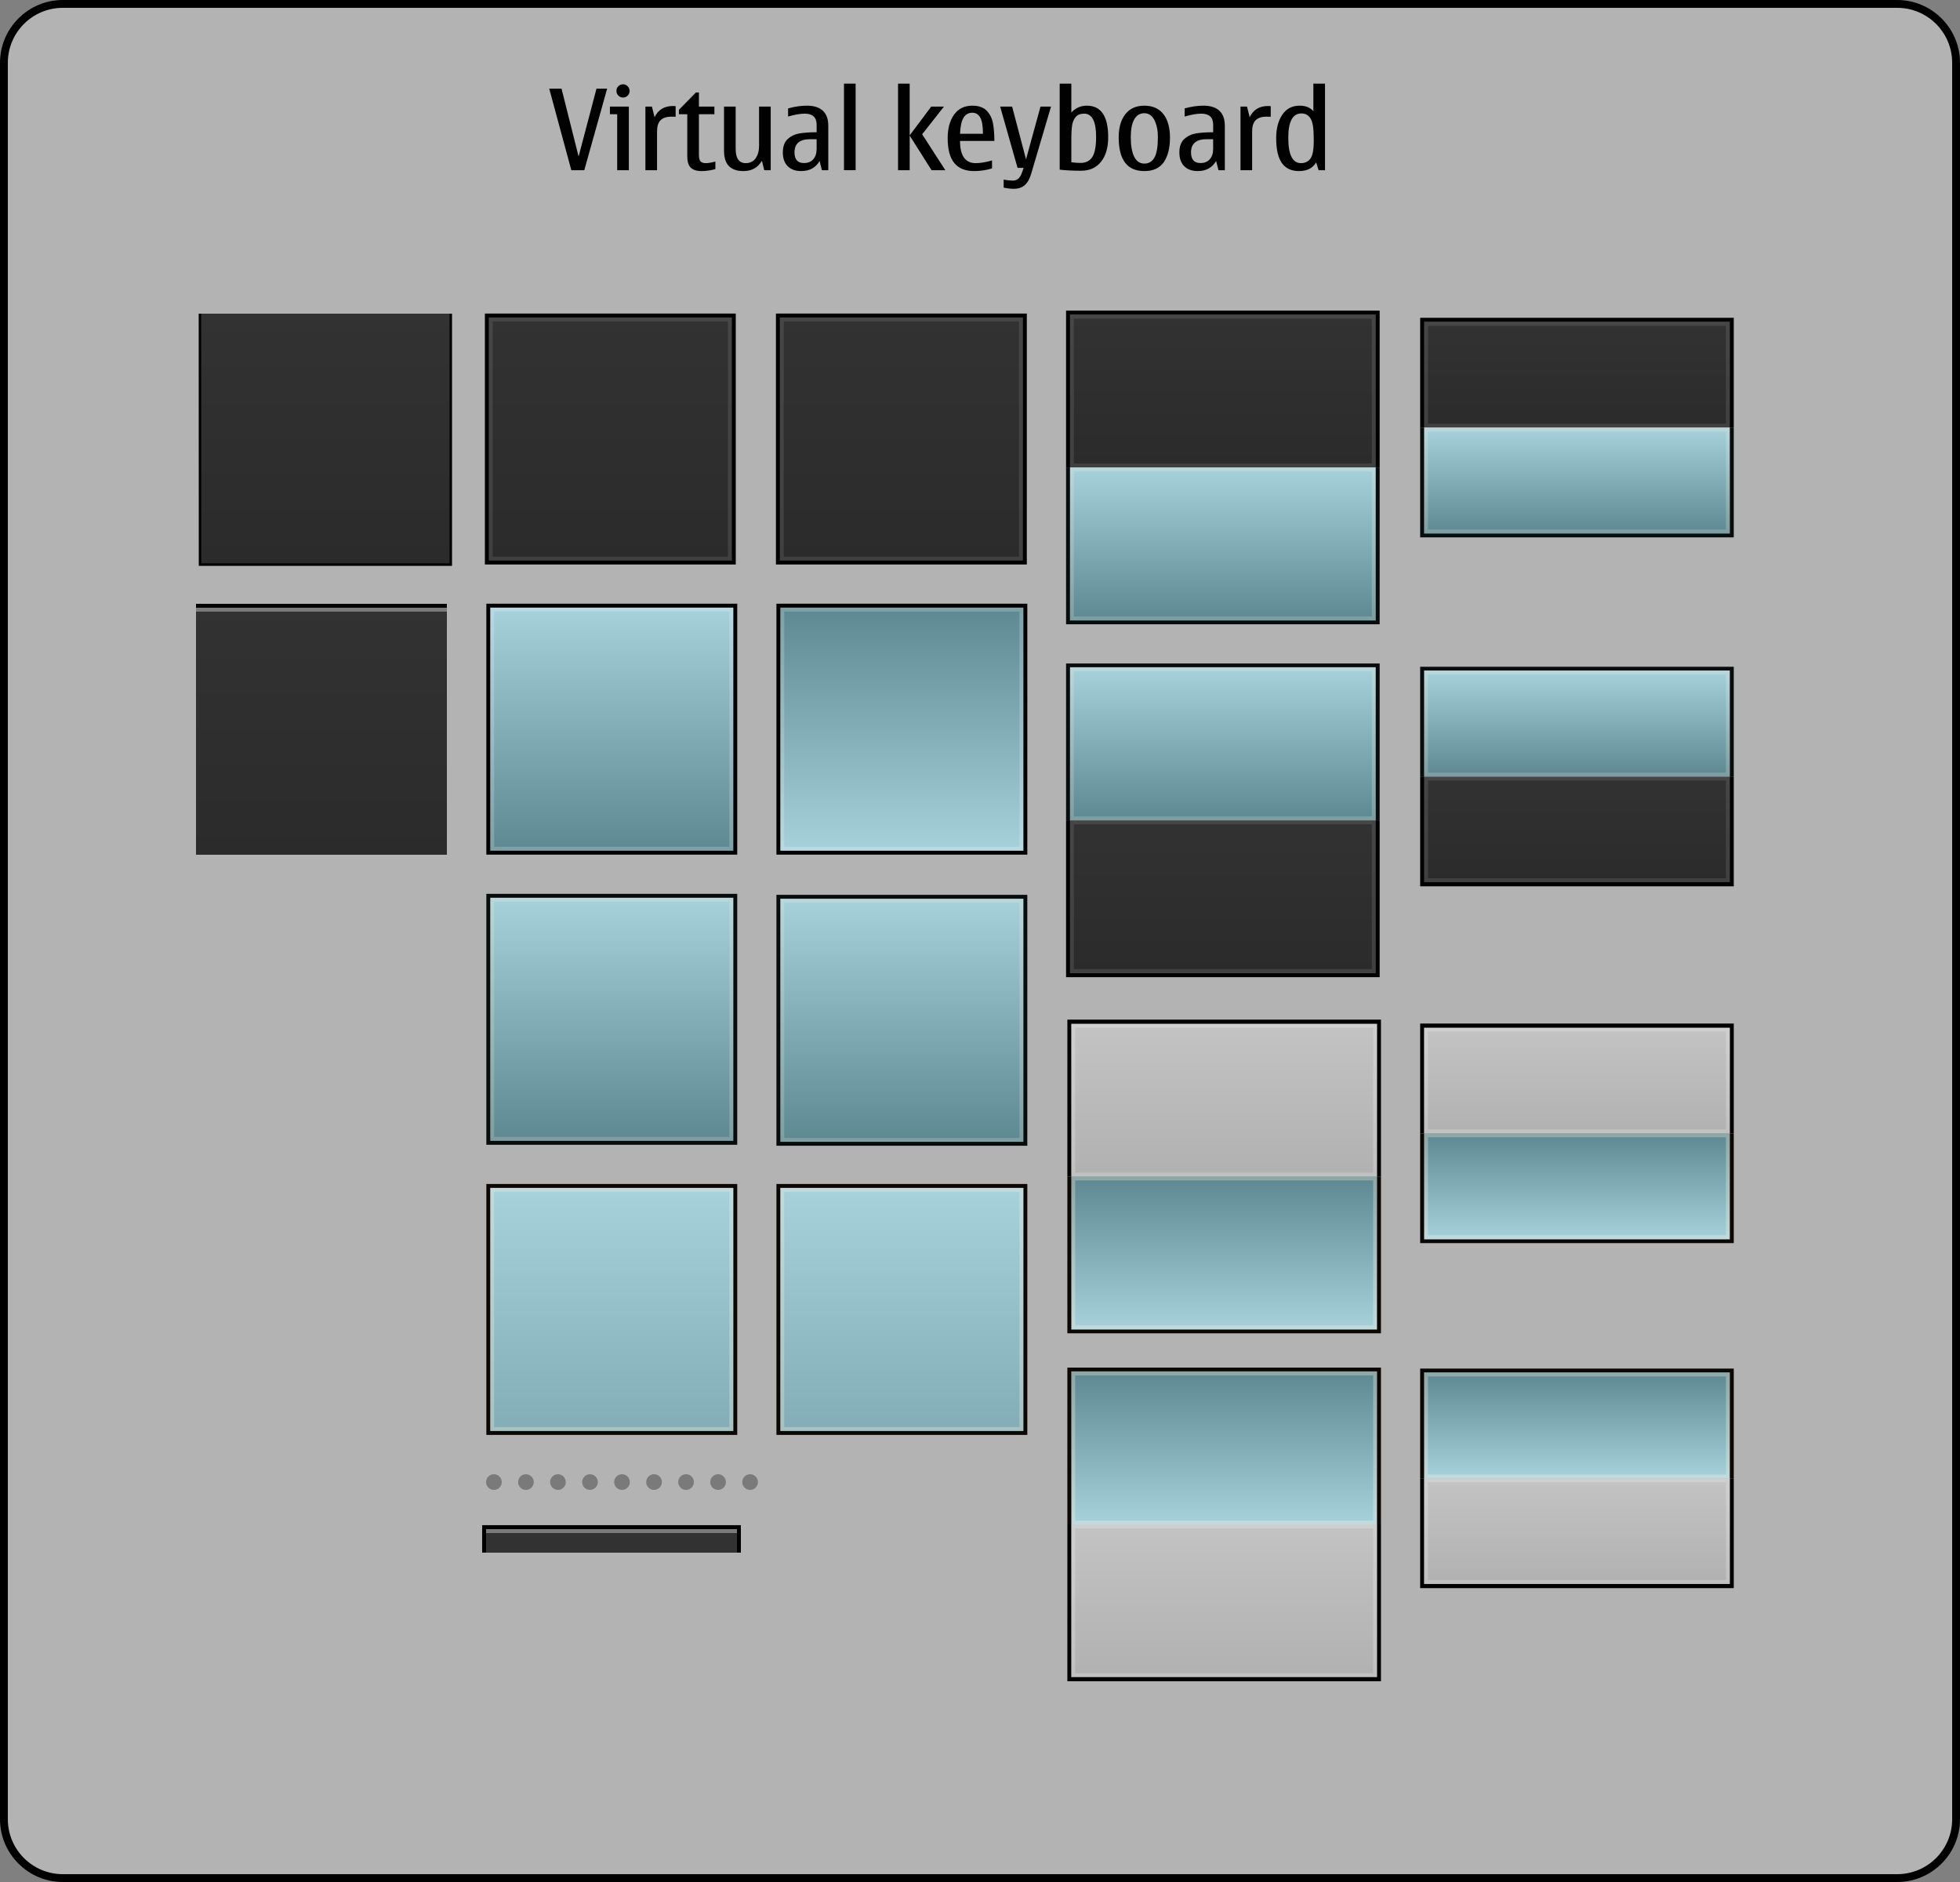 <?xml version="1.0" encoding="utf-8"?>
<!-- Generator: Adobe Illustrator 14.0.0, SVG Export Plug-In . SVG Version: 6.00 Build 43363)  -->
<!DOCTYPE svg PUBLIC "-//W3C//DTD SVG 1.1//EN" "http://www.w3.org/Graphics/SVG/1.1/DTD/svg11.dtd">
<svg version="1.1" id="Layer_1" xmlns="http://www.w3.org/2000/svg" xmlns:xlink="http://www.w3.org/1999/xlink" x="0px" y="0px"
	 width="500px" height="480px" viewBox="0 0 500 480" enable-background="new 0 0 500 480" xml:space="preserve">
<rect x="0" y="0" width="500" height="480" fill="#808080" stroke="none"/>
<g id="vkb-layer">
</g>
<g id="vkb">
	<g id="virtualkeyboardThemeTemplateHelper">
		<g id="helperBackground">
			<g>
				<path fill="#B3B3B3" d="M16,479c-8.271,0-15-6.729-15-15V16C1,7.729,7.729,1,16,1h468c8.271,0,15,6.729,15,15v448
					c0,8.271-6.729,15-15,15H16z"/>
				<g>
					<path d="M484,2c7.72,0,14,6.28,14,14v448c0,7.72-6.28,14-14,14H16c-7.72,0-14-6.28-14-14V16C2,8.28,8.28,2,16,2H484 M484,0H16
						C7.2,0,0,7.2,0,16v448c0,8.8,7.2,16,16,16h468c8.8,0,16-7.2,16-16V16C500,7.2,492.8,0,484,0L484,0z"/>
				</g>
			</g>
		</g>
		<g>
			<path fill="#010101" d="M145.746,43.409l-5.635-20.794h3.138l4.352,17.307l4.561-17.307h2.72l-5.83,20.794H145.746z"/>
			<path fill="#010101" d="M160.418,43.409h-2.971V29.128h-1.855V27.19h4.826V43.409L160.418,43.409z M158.939,21.499
				c0.455,0,0.848,0.167,1.178,0.502c0.33,0.335,0.496,0.729,0.496,1.186c0,0.465-0.164,0.862-0.488,1.192
				c-0.326,0.33-0.721,0.495-1.186,0.495c-0.475,0-0.875-0.165-1.199-0.495c-0.326-0.33-0.488-0.728-0.488-1.192
				c0-0.474,0.162-0.874,0.488-1.2C158.064,21.662,158.465,21.499,158.939,21.499z"/>
			<path fill="#010101" d="M166.303,27.189l0.684,2.705c0.902-1.906,2.473-2.859,4.714-2.859c0.298,0,0.517,0.015,0.655,0.043v2.705
				c-0.232-0.019-0.58-0.027-1.045-0.027c-1.274,0-2.209,0.305-2.804,0.913c-0.595,0.608-0.893,1.56-0.893,2.853v9.888h-2.971V27.19
				L166.303,27.189L166.303,27.189z"/>
			<path fill="#010101" d="M178.98,43.633c-1.265,0-2.189-0.295-2.775-0.887c-0.586-0.59-0.879-1.531-0.879-2.824V29.128h-2.134
				v-1.116l4.337-4.421h0.768v3.599h3.947v1.938h-3.947v10.307c0,0.884,0.145,1.467,0.433,1.75c0.288,0.284,0.726,0.425,1.312,0.425
				c0.604,0,1.422-0.134,2.454-0.404v1.926C181.249,43.465,180.077,43.633,178.98,43.633z"/>
			<path fill="#010101" d="M189.65,43.633c-1.655,0-2.895-0.431-3.717-1.291c-0.823-0.859-1.234-2.149-1.234-3.869V27.189h2.971
				v10.767c0,1.218,0.213,2.132,0.641,2.741c0.428,0.608,1.074,0.912,1.939,0.912c1.078,0,1.912-0.408,2.503-1.227
				c0.591-0.819,0.886-1.883,0.886-3.193v-10h2.971v16.22h-1.646l-0.601-2.399C193.332,42.758,191.761,43.633,189.65,43.633z"/>
			<path fill="#010101" d="M209.078,41.066c-1.004,1.711-2.566,2.566-4.687,2.566c-1.479,0-2.629-0.416-3.452-1.248
				c-0.822-0.832-1.234-1.997-1.234-3.494c0-1.543,0.424-2.693,1.27-3.452c0.846-0.757,1.859-1.231,3.041-1.423
				c1.18-0.189,2.617-0.285,4.309-0.285v-1.911c0-1.888-1.009-2.831-3.025-2.831c-1.163,0-2.581,0.246-4.254,0.739v-2.078
				c1.682-0.465,3.281-0.697,4.797-0.697c1.785,0,3.141,0.431,4.066,1.29c0.924,0.859,1.387,2.127,1.387,3.801v11.366h-1.617
				L209.078,41.066z M208.324,35.502h-1.659c-1.33,0-2.327,0.281-2.991,0.844c-0.666,0.562-0.998,1.4-0.998,2.517
				c0,0.911,0.203,1.593,0.607,2.044c0.404,0.451,1.011,0.676,1.82,0.676c1.021,0,1.814-0.325,2.377-0.977
				c0.562-0.65,0.844-1.533,0.844-2.649V35.502z"/>
			<path fill="#010101" d="M215.299,43.409V21.332h2.971v22.077H215.299z"/>
			<path fill="#010101" d="M235.242,34.246l5.913,9.163h-3.515l-5.578-8.828v8.828h-2.971V21.332h2.971v13.193l5.494-7.336h3.25
				L235.242,34.246z"/>
			<path fill="#010101" d="M253.066,40.927v2.022c-1.461,0.455-2.971,0.684-4.533,0.684c-2.27,0-3.966-0.684-5.091-2.051
				s-1.688-3.473-1.688-6.318c0-2.5,0.544-4.512,1.632-6.031c1.088-1.521,2.641-2.28,4.658-2.28c1.637,0,2.866,0.435,3.688,1.304
				c0.822,0.869,1.351,1.934,1.582,3.193c0.23,1.261,0.351,2.76,0.351,4.498h-8.76c0,1.889,0.336,3.304,1.005,4.247
				c0.669,0.944,1.673,1.415,3.013,1.415C250.058,41.609,251.438,41.383,253.066,40.927z M244.906,34.121h5.844
				c0-1.962-0.232-3.348-0.697-4.156c-0.465-0.808-1.134-1.214-2.008-1.214c-0.977,0-1.723,0.419-2.238,1.255
				C245.291,30.844,244.99,32.215,244.906,34.121z"/>
			<path fill="#010101" d="M259.578,42.81l-4.436-15.62h3.055l3.543,13.444l3.695-13.444h2.678l-5.076,17.195
				c-0.391,1.293-0.939,2.244-1.646,2.854c-0.705,0.607-1.627,0.912-2.761,0.912c-0.78,0-1.646-0.098-2.595-0.292v-2.05
				c0.855,0.167,1.636,0.25,2.343,0.25c0.642,0,1.164-0.216,1.569-0.648c0.404-0.432,0.792-1.299,1.164-2.601H259.578z"/>
			<path fill="#010101" d="M273.303,21.332v7.363c1.063-1.162,2.375-1.743,3.947-1.743c1.813,0,3.174,0.669,4.086,2.009
				c0.911,1.338,1.367,3.347,1.367,6.024c0,2.677-0.614,4.774-1.842,6.29c-1.229,1.516-2.914,2.273-5.063,2.273
				c-2.11,0-3.933-0.094-5.467-0.279V21.332H273.303z M273.303,35.236v6.15c0.864,0.111,1.637,0.168,2.314,0.168
				c1.367,0,2.376-0.5,3.027-1.5c0.647-0.999,0.977-2.717,0.977-5.152c0-1.972-0.256-3.45-0.768-4.436
				c-0.515-0.986-1.273-1.479-2.287-1.479c-0.986,0-1.717,0.298-2.189,0.893c-0.475,0.596-0.771,1.318-0.893,2.169
				C273.363,32.9,273.303,33.963,273.303,35.236z"/>
			<path fill="#010101" d="M291.922,43.633c-2.186,0-3.822-0.717-4.91-2.148c-1.088-1.431-1.631-3.58-1.631-6.443
				c0-2.492,0.564-4.463,1.693-5.913c1.131-1.45,2.746-2.176,4.848-2.176c2.119,0,3.739,0.716,4.859,2.147
				c1.121,1.432,1.682,3.432,1.682,5.997c0,2.642-0.523,4.724-1.568,6.249C295.848,42.87,294.189,43.633,291.922,43.633z
				 M291.922,41.722c1.143,0,2.006-0.519,2.586-1.556c0.582-1.036,0.873-2.772,0.873-5.209c0-1.72-0.299-3.163-0.893-4.33
				c-0.596-1.166-1.451-1.75-2.566-1.75c-1.135,0-1.994,0.525-2.58,1.576c-0.586,1.051-0.879,2.552-0.879,4.504
				c0,2.195,0.293,3.871,0.879,5.028C289.928,41.142,290.787,41.722,291.922,41.722z"/>
			<path fill="#010101" d="M310.232,41.066c-1.004,1.711-2.565,2.566-4.688,2.566c-1.479,0-2.629-0.416-3.448-1.248
				c-0.824-0.832-1.234-1.997-1.234-3.494c0-1.543,0.423-2.693,1.27-3.452c0.846-0.757,1.859-1.231,3.04-1.423
				c1.181-0.189,2.617-0.285,4.312-0.285v-1.911c0-1.888-1.012-2.831-3.025-2.831c-1.163,0-2.581,0.246-4.254,0.739v-2.078
				c1.684-0.465,3.279-0.697,4.798-0.697c1.785,0,3.142,0.431,4.063,1.29c0.926,0.859,1.39,2.127,1.39,3.801v11.366h-1.618
				L310.232,41.066z M309.48,35.502h-1.66c-1.33,0-2.326,0.281-2.991,0.844s-0.997,1.4-0.997,2.517c0,0.911,0.202,1.593,0.605,2.044
				c0.402,0.451,1.012,0.676,1.818,0.676c1.021,0,1.814-0.325,2.378-0.977c0.563-0.65,0.847-1.533,0.847-2.649V35.502L309.48,35.502
				z"/>
			<path fill="#010101" d="M318.113,27.189l0.684,2.705c0.901-1.906,2.473-2.859,4.713-2.859c0.299,0,0.518,0.015,0.656,0.043v2.705
				c-0.232-0.019-0.581-0.027-1.046-0.027c-1.274,0-2.208,0.305-2.804,0.913s-0.896,1.56-0.896,2.853v9.888h-2.971V27.19
				L318.113,27.189L318.113,27.189z"/>
			<path fill="#010101" d="M336.383,43.409l-0.627-1.994c-0.854,1.478-2.32,2.218-4.395,2.218c-1.926,0-3.373-0.682-4.346-2.043
				c-0.972-1.363-1.457-3.49-1.457-6.381c0-2.428,0.52-4.41,1.557-5.949c1.037-1.538,2.508-2.308,4.414-2.308
				c1.562,0,2.731,0.47,3.516,1.409v-7.029h2.971v22.077H336.383z M335.143,36.018l-0.015-0.921c0-2.417-0.271-4.049-0.815-4.896
				c-0.545-0.846-1.315-1.269-2.319-1.269c-1.115,0-1.953,0.517-2.513,1.548c-0.559,1.032-0.838,2.58-0.838,4.645
				c0,2.166,0.271,3.789,0.812,4.867c0.539,1.078,1.349,1.617,2.428,1.617c1.052,0,1.854-0.39,2.42-1.171
				C334.861,39.658,335.143,38.184,335.143,36.018z"/>
		</g>
	</g>
	<g id="keyboard-handle-decoration">
		<circle fill="#7A7A7A" cx="126" cy="377.999" r="2"/>
		<circle fill="#7A7A7A" cx="134.168" cy="377.999" r="2"/>
		<circle fill="#7A7A7A" cx="142.338" cy="377.999" r="2"/>
		<circle fill="#7A7A7A" cx="150.506" cy="377.999" r="2"/>
		<circle fill="#7A7A7A" cx="158.676" cy="377.999" r="2"/>
		<circle fill="#7A7A7A" cx="166.844" cy="377.999" r="2"/>
		<circle fill="#7A7A7A" cx="175.014" cy="377.999" r="2"/>
		<circle fill="#7A7A7A" cx="183.182" cy="377.999" r="2"/>
		<circle fill="#7A7A7A" cx="191.352" cy="377.999" r="2"/>
	</g>
	<g id="keyboard-handle-background">
		<path d="M123,395.988v-7h66v7H123z"/>
		<rect x="124" y="389.988" fill="#323232" width="64" height="6"/>
		<g>
			<line fill="none" stroke="#020202" x1="124" y1="389.5" x2="188" y2="389.5"/>
			<line fill="none" stroke="#7A7A7A" x1="124" y1="390.5" x2="188" y2="390.5"/>
		</g>
	</g>
	<g id="keyboard-background">
		
			<linearGradient id="SVGID_1_" gradientUnits="userSpaceOnUse" x1="75" y1="212" x2="75" y2="276" gradientTransform="matrix(1 0 0 1 8 -132)">
			<stop  offset="0" style="stop-color:#323232"/>
			<stop  offset="1" style="stop-color:#2B2B2B"/>
		</linearGradient>
		<polygon fill="url(#SVGID_1_)" points="115,80 51,80 51.022,144 115,144 		"/>
		<path d="M115.314,80v64.314l0,0H50.708L50.686,80h0.628l0.022,63.686l0,0h63.35V80H115.314z"/>
	</g>
	<g id="keyboard-toolbar-background">
		
			<linearGradient id="SVGID_2_" gradientUnits="userSpaceOnUse" x1="74" y1="350" x2="74" y2="286" gradientTransform="matrix(1 0 0 1 8 -132)">
			<stop  offset="0" style="stop-color:#2B2B2B"/>
			<stop  offset="1" style="stop-color:#323232"/>
		</linearGradient>
		<rect x="50" y="154" fill="url(#SVGID_2_)" width="64" height="64"/>
		<line fill="none" stroke="#020202" x1="50" y1="154.5" x2="114" y2="154.5"/>
		<line fill="none" stroke="#7A7A7A" x1="50" y1="155.5" x2="114" y2="155.5"/>
	</g>
	<g id="keyboard-toolbar-button-pressed-selected">
		<g>
			<g>
				
					<linearGradient id="SVGID_3_" gradientUnits="userSpaceOnUse" x1="148.07" y1="434.473" x2="148.07" y2="497.472" gradientTransform="matrix(1 0 0 1 8 -132)">
					<stop  offset="0" style="stop-color:#A7D1DB"/>
					<stop  offset="1" style="stop-color:#82ADB6"/>
				</linearGradient>
				<rect x="124.57" y="302.473" fill="url(#SVGID_3_)" width="63" height="62.999"/>
				<path fill="#0C0702" d="M187.07,302.973v61.999h-62v-61.999H187.07 M188.07,301.973h-64v63.999h64V301.973L188.07,301.973z"/>
			</g>
			<g opacity="0.3">
				<path fill="#FFF3DC" d="M186.06,303.969v60h-60v-60H186.06 M187.06,302.969h-62v62h62V302.969L187.06,302.969z"/>
			</g>
		</g>
	</g>
	<g id="keyboard-toolbar-button-selected">
		<g>
			<g>
				
					<linearGradient id="SVGID_4_" gradientUnits="userSpaceOnUse" x1="148.07" y1="360.472" x2="148.07" y2="423.473" gradientTransform="matrix(1 0 0 1 8 -132)">
					<stop  offset="0" style="stop-color:#A7D1DB"/>
					<stop  offset="1" style="stop-color:#5D8891"/>
				</linearGradient>
				<rect x="124.57" y="228.472" fill="url(#SVGID_4_)" width="63" height="63"/>
				<path fill="#080C0C" d="M187.07,228.972v62h-62v-62H187.07 M188.07,227.972h-64v64h64V227.972L188.07,227.972z"/>
			</g>
			<g opacity="0.2">
				<path fill="#FFF3DC" d="M186.06,229.969v60h-60v-60H186.06 M187.06,228.969h-62v62h62V228.969L187.06,228.969z"/>
			</g>
		</g>
	</g>
	<g id="keyboard-toolbar-button-pressed">
		<g>
			<g>
				
					<linearGradient id="SVGID_5_" gradientUnits="userSpaceOnUse" x1="148.07" y1="349.473" x2="148.07" y2="286.473" gradientTransform="matrix(1 0 0 1 8 -132)">
					<stop  offset="0" style="stop-color:#5D8891"/>
					<stop  offset="1" style="stop-color:#A7D1DB"/>
				</linearGradient>
				<rect x="124.57" y="154.472" fill="url(#SVGID_5_)" width="63" height="63"/>
				<path d="M187.07,154.972v62h-62v-62H187.07 M188.07,153.972h-64v64h64V153.972L188.07,153.972z"/>
			</g>
			<g opacity="0.2">
				<path fill="#FFFFFF" d="M186.06,155.968v60h-60v-60H186.06 M187.06,154.968h-62v62h62V154.968L187.06,154.968z"/>
			</g>
		</g>
	</g>
	<g id="keyboard-toolbar-button">
		<g>
			<g>
				
					<linearGradient id="SVGID_6_" gradientUnits="userSpaceOnUse" x1="147.695" y1="212.472" x2="147.695" y2="275.472" gradientTransform="matrix(1 0 0 1 8 -132)">
					<stop  offset="0" style="stop-color:#323232"/>
					<stop  offset="1" style="stop-color:#2B2B2B"/>
				</linearGradient>
				<rect x="124.195" y="80.472" fill="url(#SVGID_6_)" width="63" height="63"/>
				<path d="M186.695,80.972v62h-62v-62H186.695 M187.695,79.972h-64v64h64V79.972L187.695,79.972z"/>
			</g>
			<g opacity="0.1">
				<path fill="#FFFFFF" d="M185.685,81.968v60h-60v-60H185.685 M186.685,80.968h-62v62h62V80.968L186.685,80.968z"/>
			</g>
		</g>
	</g>
	<g id="keyboard-key-pressed-selected">
		<g>
			<g>
				
					<linearGradient id="SVGID_7_" gradientUnits="userSpaceOnUse" x1="222.07" y1="434.473" x2="222.07" y2="497.472" gradientTransform="matrix(1 0 0 1 8 -132)">
					<stop  offset="0" style="stop-color:#A7D1DB"/>
					<stop  offset="1" style="stop-color:#82ACB6"/>
				</linearGradient>
				<rect x="198.57" y="302.473" fill="url(#SVGID_7_)" width="63" height="62.999"/>
				<path fill="#0C0702" d="M261.07,302.973v61.999h-62v-61.999H261.07 M262.07,301.973h-64v63.999h64V301.973L262.07,301.973z"/>
			</g>
			<g opacity="0.3">
				<path fill="#FFF3DC" d="M260.061,303.969v60h-60v-60H260.061 M261.061,302.969h-62v62h62V302.969L261.061,302.969z"/>
			</g>
		</g>
	</g>
	<g id="keyboard-key-selected">
		<g>
			<g>
				
					<linearGradient id="SVGID_8_" gradientUnits="userSpaceOnUse" x1="222.07" y1="360.722" x2="222.07" y2="423.723" gradientTransform="matrix(1 0 0 1 8 -132)">
					<stop  offset="0" style="stop-color:#A7D1DB"/>
					<stop  offset="1" style="stop-color:#5D8891"/>
				</linearGradient>
				<rect x="198.57" y="228.722" fill="url(#SVGID_8_)" width="63" height="63"/>
				<path fill="#080C0C" d="M261.07,229.222v62h-62v-62H261.07 M262.07,228.222h-64v64h64V228.222L262.07,228.222z"/>
			</g>
			<g opacity="0.2">
				<path fill="#FFF3DC" d="M260.061,230.219v60h-60v-60H260.061 M261.061,229.219h-62v62h62V229.219L261.061,229.219z"/>
			</g>
		</g>
	</g>
	<g id="keyboard-key-pressed">
		<g>
			<g>
				
					<linearGradient id="SVGID_9_" gradientUnits="userSpaceOnUse" x1="222.07" y1="349.473" x2="222.07" y2="286.473" gradientTransform="matrix(1 0 0 1 8 -132)">
					<stop  offset="0" style="stop-color:#A7D1DB"/>
					<stop  offset="1" style="stop-color:#5D8891"/>
				</linearGradient>
				<rect x="198.57" y="154.472" fill="url(#SVGID_9_)" width="63" height="63"/>
				<path d="M261.07,154.972v62h-62v-62H261.07 M262.07,153.972h-64v64h64V153.972L262.07,153.972z"/>
			</g>
			<g opacity="0.2">
				<path fill="#FFFFFF" d="M260.061,155.968v60h-60v-60H260.061 M261.061,154.968h-62v62h62V154.968L261.061,154.968z"/>
			</g>
		</g>
	</g>
	<g id="keyboard-key">
		<g>
			<g>
				
					<linearGradient id="SVGID_10_" gradientUnits="userSpaceOnUse" x1="221.944" y1="212.472" x2="221.944" y2="275.472" gradientTransform="matrix(1 0 0 1 8 -132)">
					<stop  offset="0" style="stop-color:#323232"/>
					<stop  offset="1" style="stop-color:#2B2B2B"/>
				</linearGradient>
				<rect x="198.445" y="80.472" fill="url(#SVGID_10_)" width="62.999" height="63"/>
				<path d="M260.943,80.972v62h-62v-62H260.943 M261.943,79.972h-64v64h64V79.972L261.943,79.972z"/>
			</g>
			<g opacity="0.1">
				<path fill="#FFFFFF" d="M259.934,81.968v60h-59.999v-60H259.934 M260.934,80.968h-61.999v62h61.999V80.968L260.934,80.968z"/>
			</g>
		</g>
	</g>
	<g id="keyboard-key-sym-selected-landscape">
		<g>
			
				<linearGradient id="SVGID_11_" gradientUnits="userSpaceOnUse" x1="-189.714" y1="66.055" x2="-189.714" y2="39.113" gradientTransform="matrix(-1 0 0 -1 212.572 264.109)">
				<stop  offset="0" style="stop-color:#323232"/>
				<stop  offset="1" style="stop-color:#2B2B2B"/>
			</linearGradient>
			<rect x="362.807" y="198.054" fill="url(#SVGID_11_)" width="78.959" height="26.942"/>
			<path d="M363.286,224.988v-26.934h-1v28.001l0,0h80v-28.001h-1v26.934H363.286"/>
			<g opacity="0.1">
				<path fill="#FFFFFF" d="M440.286,199.054v24.942h-76v-24.942H440.286 M441.286,198.054h-78v26.942h78V198.054L441.286,198.054z"
					/>
			</g>
			
				<linearGradient id="SVGID_12_" gradientUnits="userSpaceOnUse" x1="-189.714" y1="93.211" x2="-189.714" y2="66.054" gradientTransform="matrix(-1 0 0 -1 212.572 264.109)">
				<stop  offset="0" style="stop-color:#A7D1DB"/>
				<stop  offset="1" style="stop-color:#5D8891"/>
			</linearGradient>
			<rect x="363.286" y="170.898" fill="url(#SVGID_12_)" width="78" height="27.157"/>
			<g opacity="0.2">
				<path fill="#FFF3DC" d="M440.285,172.056v25h-76v-25H440.285 M441.285,171.056h-78v27h78V171.056L441.285,171.056z"/>
			</g>
			<path fill="#080C0C" d="M363.286,198.056v-27.049h78v27.049h1v-28.001h-80v28.001H363.286z"/>
		</g>
	</g>
	<g id="keyboard-key-ace-selected-landscape">
		<g>
			
				<linearGradient id="SVGID_13_" gradientUnits="userSpaceOnUse" x1="394.286" y1="214.114" x2="394.286" y2="241.056" gradientTransform="matrix(1 0 0 1 8 -132)">
				<stop  offset="0" style="stop-color:#323232"/>
				<stop  offset="1" style="stop-color:#2B2B2B"/>
			</linearGradient>
			<rect x="362.807" y="82.114" fill="url(#SVGID_13_)" width="78.959" height="26.942"/>
			<path d="M441.286,82.122v26.934h1V81.055l0,0h-80v28.001h1V82.122H441.286"/>
			<g opacity="0.1">
				<path fill="#FFFFFF" d="M440.286,83.114v24.942h-76V83.114H440.286 M441.286,82.114h-78v26.942h78V82.114L441.286,82.114z"/>
			</g>
			
				<linearGradient id="SVGID_14_" gradientUnits="userSpaceOnUse" x1="394.286" y1="241.054" x2="394.286" y2="268.211" gradientTransform="matrix(1 0 0 1 8 -132)">
				<stop  offset="0" style="stop-color:#A7D1DB"/>
				<stop  offset="1" style="stop-color:#5D8891"/>
			</linearGradient>
			<rect x="363.286" y="109.054" fill="url(#SVGID_14_)" width="78" height="27.157"/>
			<g opacity="0.2">
				<path fill="#FFF3DC" d="M440.287,110.054v25h-76v-25H440.287 M441.287,109.054h-78v27h78V109.054L441.287,109.054z"/>
			</g>
			<path fill="#080C0C" d="M441.286,109.054v27.049h-78v-27.049h-1v28.001h80v-28.001H441.286L441.286,109.054z"/>
		</g>
	</g>
	<g id="keyboard-key-sym-selected-portrait">
		<g>
			
				<linearGradient id="SVGID_15_" gradientUnits="userSpaceOnUse" x1="-280.046" y1="77.222" x2="-280.046" y2="38.28" gradientTransform="matrix(-1 0 0 -1 31.908 286.442)">
				<stop  offset="0" style="stop-color:#323232"/>
				<stop  offset="1" style="stop-color:#2B2B2B"/>
			</linearGradient>
			<rect x="272.475" y="209.22" fill="url(#SVGID_15_)" width="78.959" height="38.942"/>
			<path d="M272.954,248.154V209.22h-1v40l0,0h80v-40h-1v38.934H272.954"/>
			<g opacity="0.1">
				<path fill="#FFFFFF" d="M349.954,210.22v36.942h-76V210.22H349.954 M350.954,209.22h-78v38.942h78V209.22L350.954,209.22z"/>
			</g>
			
				<linearGradient id="SVGID_16_" gradientUnits="userSpaceOnUse" x1="-280.046" y1="116.377" x2="-280.046" y2="77.22" gradientTransform="matrix(-1 0 0 -1 31.908 286.442)">
				<stop  offset="0" style="stop-color:#A7D1DB"/>
				<stop  offset="1" style="stop-color:#5D8891"/>
			</linearGradient>
			<rect x="272.954" y="170.065" fill="url(#SVGID_16_)" width="78" height="39.157"/>
			<g opacity="0.2">
				<path fill="#FFF3DC" d="M349.953,171.222v37h-76v-37H349.953 M350.953,170.222h-78v39h78V170.222L350.953,170.222z"/>
			</g>
			<path fill="#080C0C" d="M272.954,209.222v-39.049h78v39.049h1v-40h-80v40H272.954z"/>
		</g>
	</g>
	<g id="keyboard-key-ace-selected-portrait">
		
			<linearGradient id="SVGID_17_" gradientUnits="userSpaceOnUse" x1="303.954" y1="212.28" x2="303.954" y2="251.222" gradientTransform="matrix(1 0 0 1 8 -132)">
			<stop  offset="0" style="stop-color:#323232"/>
			<stop  offset="1" style="stop-color:#2B2B2B"/>
		</linearGradient>
		<rect x="272.475" y="80.28" fill="url(#SVGID_17_)" width="78.959" height="38.942"/>
		<path d="M350.954,80.288v38.934h1V79.221l0,0h-80v40.001h1V80.288H350.954"/>
		<g opacity="0.1">
			<path fill="#FFFFFF" d="M349.954,81.28v36.942h-76V81.28H349.954 M350.954,80.28h-78v38.942h78V80.28L350.954,80.28z"/>
		</g>
		
			<linearGradient id="SVGID_18_" gradientUnits="userSpaceOnUse" x1="303.954" y1="251.22" x2="303.954" y2="290.377" gradientTransform="matrix(1 0 0 1 8 -132)">
			<stop  offset="0" style="stop-color:#A7D1DB"/>
			<stop  offset="1" style="stop-color:#5D8891"/>
		</linearGradient>
		<rect x="272.954" y="119.22" fill="url(#SVGID_18_)" width="78" height="39.157"/>
		<g opacity="0.2">
			<path fill="#FFF3DC" d="M349.955,120.22v37h-76v-37H349.955 M350.955,119.22h-78v39h78V119.22L350.955,119.22z"/>
		</g>
		<path fill="#080C0C" d="M350.954,119.22v39.049h-78V119.22h-1v40.001h80V119.22H350.954z"/>
	</g>
	<g id="keyboard-key-sym-pressed-landscape">
		<g>
			
				<linearGradient id="SVGID_19_" gradientUnits="userSpaceOnUse" x1="-189.713" y1="218.114" x2="-189.713" y2="245.056" gradientTransform="matrix(-1 0 0 -1 212.574 622.107)">
				<stop  offset="0.003" style="stop-color:#B1B1B1"/>
				<stop  offset="1" style="stop-color:#C3C3C3"/>
			</linearGradient>
			<rect x="362.809" y="377.052" fill="url(#SVGID_19_)" width="78.958" height="26.942"/>
			<path d="M363.287,403.986V377.05h-1v28.002l0,0h80V377.05h-1v26.937H363.287"/>
			<g opacity="0.2">
				<g>
					<path fill="#FFFFFF" d="M440.287,378.052v24.942h-76v-24.942H440.287 M441.287,377.052h-78v26.942h78V377.052L441.287,377.052z
						"/>
				</g>
			</g>
			
				<linearGradient id="SVGID_20_" gradientUnits="userSpaceOnUse" x1="-189.713" y1="272.21" x2="-189.713" y2="245.056" gradientTransform="matrix(-1 0 0 -1 212.574 622.107)">
				<stop  offset="0" style="stop-color:#5D8891"/>
				<stop  offset="1" style="stop-color:#A7D1DB"/>
			</linearGradient>
			<rect x="363.287" y="349.897" fill="url(#SVGID_20_)" width="78" height="27.154"/>
			<g opacity="0.3">
				<g>
					<path fill="#FFF3DC" d="M440.286,351.054v25h-76v-25H440.286 M441.286,350.054h-78v27h78V350.054L441.286,350.054z"/>
				</g>
			</g>
			<path fill="#0C0702" d="M363.287,377.054v-27.049h78v27.049h1v-28h-80v28H363.287z"/>
		</g>
	</g>
	<g id="keyboard-key-ace-pressed-landscape">
		<g>
			
				<linearGradient id="SVGID_21_" gradientUnits="userSpaceOnUse" x1="394.287" y1="421.055" x2="394.287" y2="394.113" gradientTransform="matrix(1 0 0 1 8 -132)">
				<stop  offset="0.003" style="stop-color:#B1B1B1"/>
				<stop  offset="1" style="stop-color:#C3C3C3"/>
			</linearGradient>
			<rect x="362.809" y="262.113" fill="url(#SVGID_21_)" width="78.958" height="26.941"/>
			<path d="M441.287,262.121v26.936h1v-28.002l0,0h-80v28.002h1v-26.936H441.287"/>
			<g opacity="0.2">
				<g>
					<path fill="#FFFFFF" d="M440.287,263.113v24.941h-76v-24.941H440.287 M441.287,262.113h-78v26.941h78V262.113L441.287,262.113z
						"/>
				</g>
			</g>
			
				<linearGradient id="SVGID_22_" gradientUnits="userSpaceOnUse" x1="394.287" y1="421.055" x2="394.287" y2="448.21" gradientTransform="matrix(1 0 0 1 8 -132)">
				<stop  offset="0" style="stop-color:#5D8891"/>
				<stop  offset="1" style="stop-color:#A7D1DB"/>
			</linearGradient>
			<rect x="363.287" y="289.055" fill="url(#SVGID_22_)" width="78" height="27.155"/>
			<g opacity="0.3">
				<g>
					<path fill="#FFF3DC" d="M440.288,290.055v24.999h-76v-24.999H440.288 M441.288,289.055h-78v26.999h78V289.055L441.288,289.055z
						"/>
				</g>
			</g>
			<path fill="#0C0702" d="M441.287,289.055v27.048h-78v-27.048h-1v27.999h80v-27.999H441.287z"/>
		</g>
	</g>
	<g id="keyboard-key-sym-pressed-portrait">
		<g>
			
				<linearGradient id="SVGID_23_" gradientUnits="userSpaceOnUse" x1="-279.714" y1="217.864" x2="-279.714" y2="256.806" gradientTransform="matrix(-1 0 0 -1 32.574 645.607)">
				<stop  offset="0.003" style="stop-color:#B1B1B1"/>
				<stop  offset="1" style="stop-color:#C3C3C3"/>
			</linearGradient>
			<rect x="272.809" y="388.802" fill="url(#SVGID_23_)" width="78.959" height="38.942"/>
			<path d="M273.287,427.736V388.8h-1v40.002l0,0h80V388.8h-1v38.937H273.287"/>
			<g opacity="0.2">
				<g>
					<path fill="#FFFFFF" d="M350.287,389.802v36.942h-76v-36.942H350.287 M351.287,388.802h-78v38.942h78V388.802L351.287,388.802z
						"/>
				</g>
			</g>
			
				<linearGradient id="SVGID_24_" gradientUnits="userSpaceOnUse" x1="-279.713" y1="295.96" x2="-279.713" y2="256.806" gradientTransform="matrix(-1 0 0 -1 32.574 645.607)">
				<stop  offset="0" style="stop-color:#5D8891"/>
				<stop  offset="1" style="stop-color:#A7D1DB"/>
			</linearGradient>
			<rect x="273.287" y="349.647" fill="url(#SVGID_24_)" width="78" height="39.154"/>
			<g opacity="0.3">
				<g>
					<path fill="#FFF3DC" d="M350.286,350.804v37h-76v-37H350.286 M351.286,349.804h-78v39h78V349.804L351.286,349.804z"/>
				</g>
			</g>
			<path fill="#0C0702" d="M273.287,388.804v-39.049h78v39.049h1v-40h-80v40H273.287z"/>
		</g>
	</g>
	<g id="keyboard-key-ace-pressed-portrait">
		<g>
			
				<linearGradient id="SVGID_25_" gradientUnits="userSpaceOnUse" x1="304.288" y1="432.055" x2="304.288" y2="393.113" gradientTransform="matrix(1 0 0 1 8 -132)">
				<stop  offset="0.003" style="stop-color:#B1B1B1"/>
				<stop  offset="1" style="stop-color:#C3C3C3"/>
			</linearGradient>
			<rect x="272.809" y="261.113" fill="url(#SVGID_25_)" width="78.959" height="38.941"/>
			<path d="M351.287,261.121v38.936h1v-40.002l0,0h-80v40.002h1v-38.936H351.287"/>
			<g opacity="0.2">
				<g>
					<path fill="#FFFFFF" d="M350.287,262.113v36.941h-76v-36.941H350.287 M351.287,261.113h-78v38.941h78V261.113L351.287,261.113z
						"/>
				</g>
			</g>
			
				<linearGradient id="SVGID_26_" gradientUnits="userSpaceOnUse" x1="304.287" y1="432.055" x2="304.287" y2="471.21" gradientTransform="matrix(1 0 0 1 8 -132)">
				<stop  offset="0" style="stop-color:#5D8891"/>
				<stop  offset="1" style="stop-color:#A7D1DB"/>
			</linearGradient>
			<rect x="273.287" y="300.055" fill="url(#SVGID_26_)" width="78" height="39.155"/>
			<g opacity="0.3">
				<g>
					<path fill="#FFF3DC" d="M350.288,301.055v36.999h-76v-36.999H350.288 M351.288,300.055h-78v38.999h78V300.055L351.288,300.055z
						"/>
				</g>
			</g>
			<path fill="#0C0702" d="M351.287,300.055v39.048h-78v-39.048h-1v39.999h80v-39.999H351.287z"/>
		</g>
	</g>
</g>
</svg>
